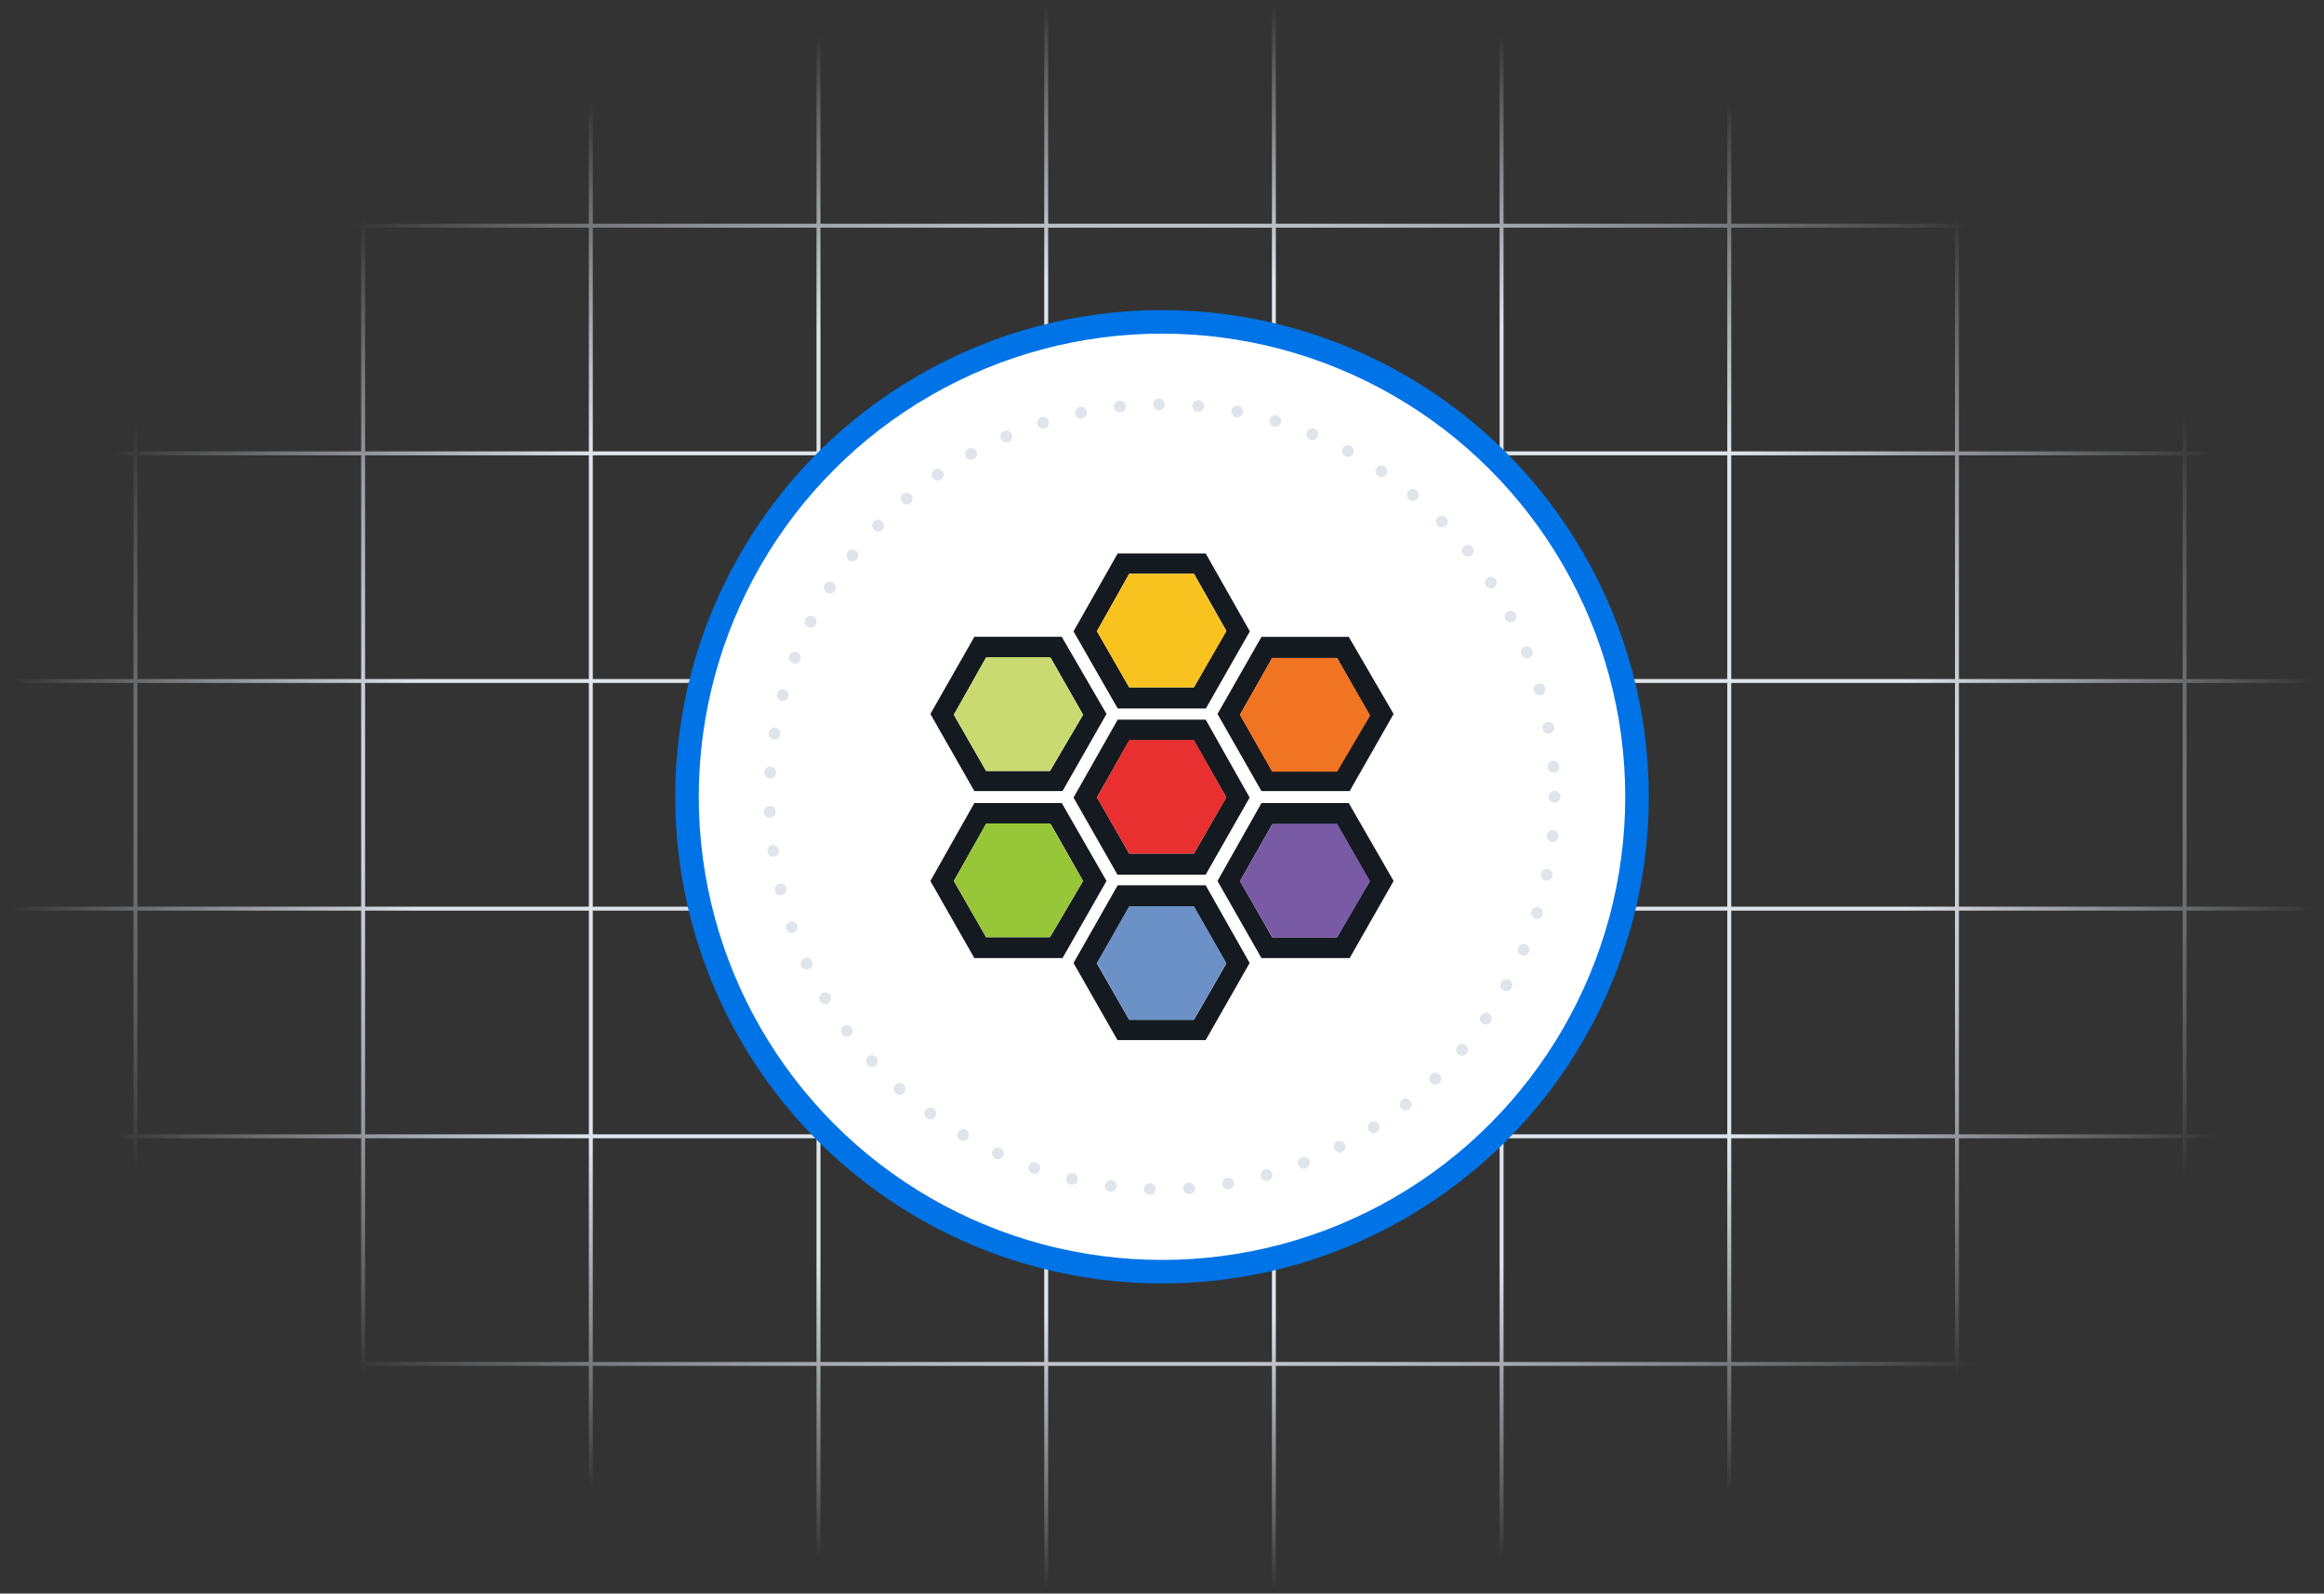 <svg width="592" height="406" viewBox="0 0 592 406" fill="none" xmlns="http://www.w3.org/2000/svg">
<rect x="0" y="0" width="592" height="406" fill="#333333" stroke="none"/>
<mask id="mask0_5041_14877" style="mask-type:alpha" maskUnits="userSpaceOnUse" x="0" y="0" width="592" height="406">
<rect width="592" height="406" fill="url(#paint0_radial_5041_14877)"/>
</mask>
<g mask="url(#mask0_5041_14877)">
<line x1="4.37114e-08" y1="57.5" x2="592" y2="57.5" stroke="#E0E5EB"/>
<line x1="4.37114e-08" y1="115.5" x2="592" y2="115.5" stroke="#E0E5EB"/>
<line x1="4.37114e-08" y1="173.5" x2="592" y2="173.5" stroke="#E0E5EB"/>
<line x1="4.37114e-08" y1="231.5" x2="592" y2="231.5" stroke="#E0E5EB"/>
<line x1="4.37114e-08" y1="289.5" x2="592" y2="289.5" stroke="#E0E5EB"/>
<line x1="4.37114e-08" y1="347.5" x2="592" y2="347.5" stroke="#E0E5EB"/>
<line x1="150.5" y1="406" x2="150.5" y2="-3.05394e-05" stroke="#E0E5EB"/>
<line x1="92.5" y1="406" x2="92.5" y2="-3.05394e-05" stroke="#E0E5EB"/>
<line x1="34.5" y1="406" x2="34.5" y2="-3.05394e-05" stroke="#E0E5EB"/>
<line x1="208.5" y1="406" x2="208.5" y2="-3.05394e-05" stroke="#E0E5EB"/>
<line x1="266.5" y1="406" x2="266.5" y2="-3.05394e-05" stroke="#E0E5EB"/>
<line x1="324.5" y1="406" x2="324.5" y2="-3.05394e-05" stroke="#E0E5EB"/>
<line x1="382.5" y1="406" x2="382.5" y2="-3.05394e-05" stroke="#E0E5EB"/>
<line x1="440.5" y1="406" x2="440.5" y2="-3.05394e-05" stroke="#E0E5EB"/>
<line x1="498.5" y1="406" x2="498.5" y2="-3.05394e-05" stroke="#E0E5EB"/>
<line x1="556.5" y1="406" x2="556.5" y2="-3.05394e-05" stroke="#E0E5EB"/>
</g>
<circle cx="296" cy="203" r="121" fill="white" stroke="#0073E6" stroke-width="6"/>
<circle cx="296" cy="203" r="100" fill="white" stroke="#E0E5EB" stroke-width="3" stroke-linecap="round" stroke-dasharray="0.01 10"/>
<path d="M307.126 183.349H284.715L273.461 203.203L284.663 222.854H307.122L318.324 203.203L307.126 183.349ZM304.136 217.466H287.642L279.43 203.15L287.649 188.683H304.143L312.363 203.15L304.136 217.466Z" fill="#141A1F"/>
<path d="M279.414 203.199L287.634 217.466H304.127L312.399 203.199L304.127 188.532H287.634L279.414 203.199Z" fill="#E83030"/>
<path d="M307.126 225.547H284.715L273.461 245.348L284.663 264.999H307.122L318.324 245.348L307.126 225.547ZM304.136 259.815H287.642L279.43 245.499L287.649 231.032H304.143L312.363 245.499L304.136 259.815Z" fill="#141A1F"/>
<path d="M279.414 245.349L287.634 259.815H304.127L312.399 245.349L304.127 230.882H287.634L279.414 245.349Z" fill="#6B91C7"/>
<path d="M307.126 141H284.715L273.461 160.854L284.715 180.505H307.174L318.376 160.854L307.126 141ZM304.136 175.118H287.642L279.43 160.802L287.649 146.188H304.143L312.363 160.654L304.136 175.118Z" fill="#141A1F"/>
<path d="M279.414 160.847L287.634 175.114H304.127L312.399 160.847L304.127 146.181H287.634L279.414 160.847Z" fill="#F9C31F"/>
<path d="M343.571 204.596H321.339L310.137 224.45L321.339 244.101H343.798L355 224.45L343.571 204.596ZM340.582 238.798H324.088L315.868 224.481L324.088 210.015H340.582L348.801 224.481L340.582 238.798Z" fill="#141A1F"/>
<path d="M315.832 224.527L324.17 238.843H340.618L349.037 224.527L340.618 209.86H324.17L315.832 224.527Z" fill="#795AA5"/>
<path d="M343.571 162.251H321.339L310.137 181.902L321.339 201.553H343.798L355 181.902L343.571 162.251ZM340.582 196.418H324.088L315.868 182.102L324.088 167.635H340.582L348.801 182.102L340.582 196.418Z" fill="#141A1F"/>
<path d="M315.832 182.104L324.038 196.613H340.618L349.037 182.297L340.618 167.631L324.038 167.631L315.832 182.104Z" fill="#F17423"/>
<path d="M270.469 204.596H248.202L237 224.45L248.202 244.101H270.661L281.864 224.45L270.469 204.596ZM267.479 238.766H251.185L242.965 224.45L251.185 209.983H267.679L275.898 224.45L267.479 238.766Z" fill="#141A1F"/>
<path d="M242.965 224.45L251.184 238.766H267.479L275.898 224.45L267.479 209.783H251.184L242.965 224.45Z" fill="#97C639"/>
<path d="M270.469 162.247H248.202L237 181.898L248.202 201.549H270.661L281.864 181.898L270.469 162.247ZM267.479 196.417H251.185L242.965 182.101L251.185 167.634H267.679L275.898 182.101L267.479 196.417Z" fill="#141A1F"/>
<path d="M242.965 182.098L251.184 196.414H267.479L275.898 182.098L267.479 167.432H251.184L242.965 182.098Z" fill="#C9DB70"/>
<defs>
<radialGradient id="paint0_radial_5041_14877" cx="0" cy="0" r="1" gradientUnits="userSpaceOnUse" gradientTransform="translate(296 203) rotate(90) scale(203 296)">
<stop offset="0.655" stop-color="#F6F7F8"/>
<stop offset="1" stop-color="#F6F7F8" stop-opacity="0"/>
</radialGradient>
</defs>
</svg>
